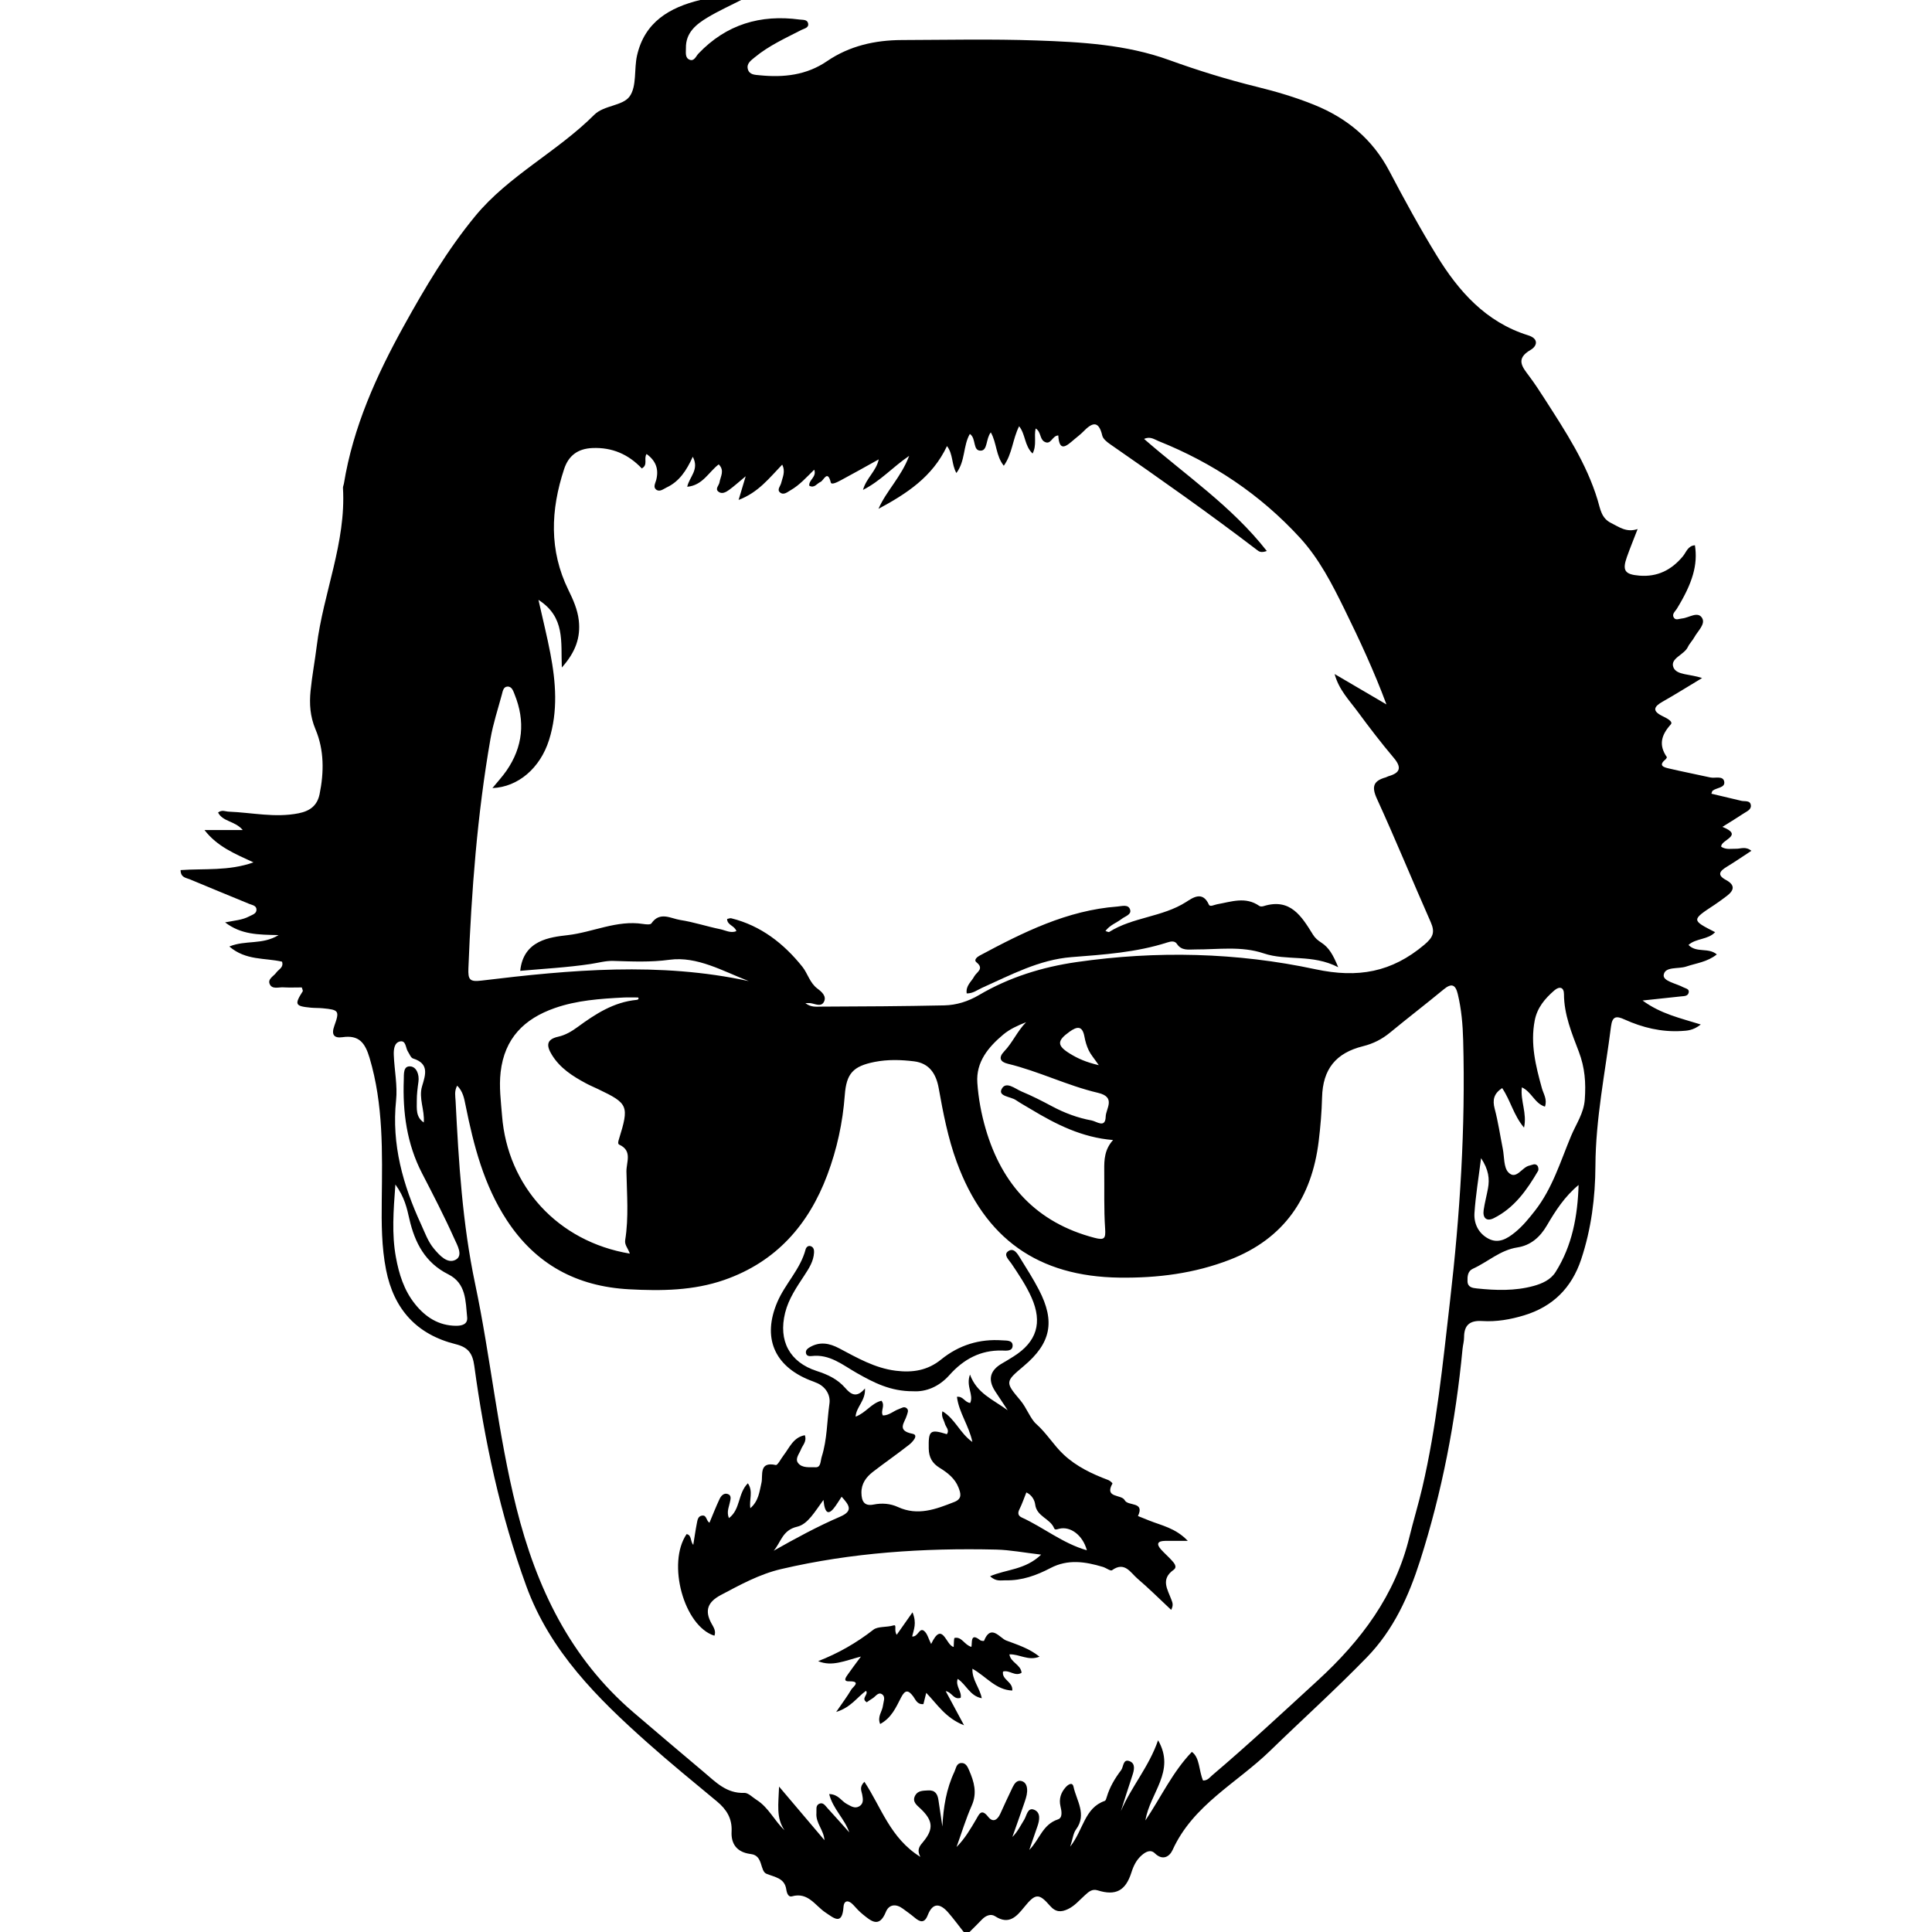 <?xml version="1.0" encoding="iso-8859-1"?>
<!-- Generator: Adobe Illustrator 19.1.0, SVG Export Plug-In . SVG Version: 6.00 Build 0)  -->
<svg version="1.1" id="Capa_1" xmlns="http://www.w3.org/2000/svg" xmlns:xlink="http://www.w3.org/1999/xlink" x="0px" y="0px"
	 viewBox="0 0 141.178 141.178" style="enable-background:new 0 0 141.178 141.178;" xml:space="preserve">
<g>
	<path d="M126.114,64.297c-0.69-0.371-0.417-0.664,0.079-0.965c0.593-0.36,1.164-0.755,1.787-1.161
		c-0.43-0.347-0.786-0.139-1.123-0.15c-0.35-0.012-0.711,0.09-1.079-0.143c-0.083-0.504,1.711-0.807,0.085-1.456
		c0.586-0.368,1.07-0.659,1.54-0.973c0.229-0.153,0.576-0.281,0.539-0.602c-0.044-0.384-0.437-0.267-0.695-0.329
		c-0.724-0.174-1.448-0.344-2.189-0.52c0.045-0.116,0.05-0.189,0.089-0.219c0.291-0.228,0.928-0.205,0.849-0.658
		c-0.082-0.464-0.664-0.231-1.022-0.311c-1.008-0.225-2.023-0.42-3.028-0.657c-0.344-0.081-0.801-0.198-0.245-0.656
		c0.051-0.042,0.116-0.151,0.099-0.176c-0.614-0.887-0.401-1.617,0.29-2.385c0.198-0.22-0.331-0.473-0.603-0.606
		c-0.785-0.384-0.635-0.696,0.02-1.066c0.911-0.515,1.798-1.072,2.871-1.718c-0.899-0.305-1.854-0.204-2.091-0.77
		c-0.28-0.668,0.778-0.914,1.052-1.499c0.119-0.255,0.336-0.462,0.472-0.711c0.25-0.459,0.841-0.964,0.564-1.412
		c-0.317-0.514-0.96-0.004-1.462,0.039c-0.208,0.018-0.455,0.156-0.595-0.053c-0.175-0.263,0.092-0.454,0.216-0.657
		c1.155-1.886,1.542-3.216,1.321-4.638c-0.517,0.031-0.638,0.513-0.883,0.808c-0.835,1.003-1.862,1.518-3.181,1.41
		c-1.058-0.087-1.259-0.371-0.91-1.357c0.225-0.635,0.482-1.259,0.786-2.048c-0.82,0.276-1.35-0.151-1.938-0.44
		c-0.719-0.353-0.787-1.028-0.982-1.673c-0.815-2.697-2.351-5.022-3.852-7.363c-0.365-0.57-0.736-1.139-1.141-1.681
		c-0.508-0.68-1.04-1.276,0.092-1.933c0.479-0.278,0.62-0.817-0.178-1.066c-3.09-0.961-5.081-3.217-6.692-5.846
		c-1.229-2.003-2.357-4.072-3.451-6.153c-1.223-2.326-3.09-3.871-5.488-4.842c-1.357-0.549-2.759-0.965-4.177-1.314
		c-2.183-0.536-4.321-1.199-6.436-1.964c-3.122-1.13-6.415-1.314-9.687-1.427c-3.273-0.113-6.553-0.043-9.83-0.031
		c-1.962,0.007-3.828,0.421-5.472,1.544c-1.503,1.027-3.165,1.205-4.909,1.032c-0.354-0.035-0.768-0.026-0.879-0.454
		c-0.107-0.412,0.239-0.638,0.511-0.864c1.027-0.849,2.234-1.391,3.405-1.996c0.206-0.106,0.547-0.15,0.491-0.467
		c-0.055-0.31-0.39-0.261-0.623-0.292c-2.87-0.387-5.362,0.358-7.391,2.485c-0.184,0.193-0.308,0.583-0.642,0.453
		c-0.361-0.14-0.269-0.549-0.275-0.854c-0.02-1.125,0.747-1.735,1.584-2.238c0.79-0.475,1.636-0.854,2.458-1.276
		c-0.998,0-1.996,0-2.995,0c-2.248,0.546-4.063,1.611-4.619,4.054c-0.226,0.996-0.01,2.23-0.533,2.98
		c-0.498,0.715-1.888,0.649-2.593,1.354c-2.703,2.704-6.257,4.444-8.689,7.392c-2.026,2.457-3.676,5.233-5.225,8.034
		c-2.008,3.63-3.707,7.391-4.382,11.534c-0.017,0.105-0.073,0.21-0.067,0.313c0.234,3.994-1.44,7.671-1.917,11.547
		c-0.135,1.095-0.343,2.182-0.451,3.279c-0.094,0.953-0.036,1.867,0.362,2.812c0.635,1.506,0.625,3.129,0.298,4.731
		c-0.169,0.828-0.691,1.233-1.536,1.401c-1.722,0.343-3.408-0.055-5.109-0.12c-0.241-0.009-0.483-0.157-0.775,0.064
		c0.353,0.687,1.235,0.602,1.804,1.279c-1.014,0-1.905,0-2.796,0c0.933,1.208,2.202,1.728,3.581,2.364
		c-1.818,0.645-3.593,0.438-5.327,0.564c0.007,0.555,0.405,0.56,0.666,0.67c1.444,0.61,2.899,1.194,4.346,1.797
		c0.216,0.09,0.543,0.12,0.534,0.437c-0.008,0.29-0.312,0.359-0.524,0.474c-0.498,0.269-1.069,0.305-1.769,0.442
		c1.175,0.902,2.416,0.899,3.907,0.93c-1.207,0.736-2.387,0.34-3.598,0.833c1.205,1.039,2.612,0.82,3.851,1.109
		c0.137,0.429-0.25,0.555-0.418,0.795c-0.194,0.276-0.667,0.469-0.472,0.866c0.182,0.371,0.64,0.195,0.978,0.215
		c0.457,0.026,0.917,0.006,1.356,0.006c0.04,0.151,0.094,0.239,0.07,0.277c-0.618,0.975-0.564,1.092,0.593,1.203
		c0.283,0.027,0.571,0.015,0.854,0.042c1.194,0.111,1.258,0.184,0.858,1.293c-0.23,0.637-0.023,0.911,0.6,0.821
		c1.208-0.175,1.65,0.413,1.978,1.514c1.016,3.411,0.929,6.902,0.89,10.384c-0.019,1.718-0.018,3.411,0.315,5.104
		c0.568,2.879,2.241,4.723,5.083,5.43c0.905,0.225,1.237,0.655,1.364,1.585c0.747,5.483,1.899,10.876,3.8,16.09
		c1.736,4.763,5.199,8.197,8.867,11.46c1.65,1.468,3.363,2.867,5.064,4.278c0.701,0.582,1.121,1.246,1.07,2.203
		c-0.048,0.9,0.386,1.491,1.326,1.63c0.035,0.005,0.07,0.012,0.105,0.016c0.889,0.116,0.627,1.243,1.122,1.44
		c0.648,0.258,1.324,0.321,1.444,1.143c0.043,0.298,0.167,0.573,0.407,0.505c1.192-0.336,1.697,0.678,2.459,1.182
		c0.609,0.403,1.218,0.974,1.316-0.409c0.037-0.523,0.395-0.506,0.728-0.134c0.213,0.239,0.434,0.477,0.682,0.677
		c0.605,0.49,1.196,1.023,1.683-0.174c0.231-0.567,0.74-0.615,1.243-0.243c0.287,0.212,0.58,0.416,0.852,0.646
		c0.401,0.34,0.727,0.446,0.967-0.17c0.374-0.958,0.92-0.854,1.497-0.192c0.397,0.456,0.755,0.946,1.13,1.421
		c0.143,0,0.285,0,0.428,0c0.302-0.303,0.608-0.6,0.903-0.909c0.276-0.289,0.65-0.446,0.964-0.242
		c1.018,0.662,1.574,0.015,2.132-0.672c0.805-0.991,1.06-1.037,1.877-0.094c0.422,0.487,0.822,0.478,1.317,0.243
		c0.495-0.235,0.838-0.656,1.235-1.011c0.264-0.237,0.516-0.49,0.938-0.357c1.307,0.41,2.036,0.035,2.461-1.305
		c0.156-0.492,0.367-0.925,0.755-1.262c0.285-0.247,0.642-0.448,0.956-0.143c0.591,0.575,1.086,0.228,1.302-0.248
		c1.495-3.29,4.699-4.884,7.123-7.241c2.35-2.285,4.786-4.48,7.073-6.834c1.949-2.007,3.055-4.458,3.884-7.051
		c1.611-5.039,2.602-10.21,3.104-15.476c0.027-0.283,0.112-0.564,0.112-0.847c0-0.909,0.425-1.254,1.334-1.196
		c1.037,0.066,2.066-0.115,3.058-0.417c2.093-0.636,3.472-2.004,4.166-4.092c0.74-2.224,1.029-4.52,1.041-6.84
		c0.017-3.441,0.71-6.796,1.14-10.185c0.098-0.772,0.412-0.763,0.988-0.502c1.315,0.595,2.691,0.928,4.149,0.843
		c0.425-0.025,0.852-0.03,1.422-0.476c-1.498-0.469-2.916-0.77-4.255-1.753c1.088-0.115,1.956-0.205,2.823-0.302
		c0.206-0.023,0.469-0.007,0.541-0.252c0.088-0.298-0.214-0.319-0.385-0.412c-0.522-0.283-1.507-0.446-1.434-0.908
		c0.099-0.635,1.07-0.411,1.648-0.609c0.728-0.248,1.525-0.323,2.233-0.885c-0.625-0.532-1.476-0.083-2.07-0.692
		c0.548-0.499,1.427-0.372,1.946-0.934c-1.739-0.887-1.738-0.885-0.037-2.003c0.297-0.196,0.581-0.413,0.867-0.625
		C126.721,65.072,126.824,64.679,126.114,64.297z M34.228,70.753c0.223-5.629,0.645-11.237,1.617-16.791
		c0.19-1.083,0.539-2.138,0.826-3.203c0.063-0.233,0.105-0.557,0.385-0.586c0.348-0.036,0.447,0.32,0.547,0.567
		c0.794,1.962,0.615,3.833-0.594,5.581c-0.298,0.431-0.66,0.818-1.026,1.267c1.882-0.076,3.491-1.463,4.138-3.515
		c0.664-2.103,0.498-4.227,0.092-6.343c-0.232-1.21-0.532-2.408-0.866-3.896c1.974,1.268,1.628,3.061,1.708,4.944
		c1-1.119,1.381-2.189,1.239-3.446c-0.09-0.791-0.412-1.513-0.757-2.216c-1.425-2.902-1.298-5.853-0.316-8.837
		c0.328-0.998,1.012-1.494,2.069-1.539c1.444-0.062,2.638,0.462,3.609,1.491c0.475-0.266,0.12-0.697,0.348-1.055
		c0.669,0.487,0.91,1.093,0.706,1.894c-0.058,0.23-0.24,0.518-0.013,0.7c0.264,0.212,0.532-0.036,0.779-0.152
		c0.913-0.429,1.442-1.222,1.905-2.241c0.498,0.942-0.247,1.459-0.406,2.194c1.138-0.104,1.569-1.083,2.302-1.637
		c0.453,0.451,0.125,0.888,0.056,1.316c-0.037,0.228-0.344,0.466-0.08,0.677c0.258,0.207,0.557,0.037,0.784-0.129
		c0.371-0.271,0.712-0.582,1.211-0.996c-0.176,0.588-0.314,1.05-0.518,1.73c1.45-0.549,2.24-1.601,3.185-2.579
		c0.26,0.513,0.024,0.926-0.076,1.349c-0.054,0.227-0.328,0.481-0.081,0.685c0.266,0.22,0.534-0.028,0.771-0.164
		c0.654-0.375,1.152-0.937,1.726-1.501c0.2,0.53-0.407,0.74-0.362,1.17c0.377,0.21,0.555-0.165,0.824-0.277
		c0.23-0.096,0.507-0.929,0.75,0.042c0.052,0.208,0.518-0.049,0.757-0.175c0.877-0.466,1.741-0.957,2.746-1.514
		c-0.188,0.87-0.899,1.349-1.151,2.231c1.292-0.655,2.135-1.639,3.374-2.488c-0.584,1.554-1.667,2.554-2.242,3.872
		c2.034-1.097,3.939-2.317,5.007-4.587c0.461,0.609,0.319,1.312,0.686,1.969c0.663-0.879,0.484-1.995,0.984-2.854
		c0.488,0.315,0.182,1.263,0.818,1.219c0.487-0.034,0.342-0.852,0.712-1.335c0.443,0.779,0.362,1.706,0.951,2.44
		c0.628-0.885,0.638-1.93,1.119-2.888c0.478,0.6,0.38,1.416,0.984,1.995c0.323-0.624,0.088-1.241,0.224-1.83
		c0.393,0.223,0.292,0.751,0.62,0.953c0.503,0.31,0.57-0.428,1.034-0.446c0.074,1.297,0.637,0.738,1.176,0.282
		c0.218-0.184,0.449-0.355,0.647-0.559c0.62-0.635,1.12-0.882,1.391,0.287c0.055,0.238,0.331,0.462,0.556,0.618
		c3.631,2.519,7.245,5.062,10.758,7.746c0.137,0.104,0.279,0.224,0.709,0.07c-2.557-3.264-5.918-5.527-8.967-8.188
		c0.446-0.211,0.757,0.037,1.057,0.158c3.963,1.586,7.429,3.901,10.326,7.057c1.42,1.548,2.355,3.389,3.266,5.243
		c1.108,2.256,2.167,4.536,3.061,6.942c-1.262-0.74-2.525-1.48-3.787-2.22c0.314,1.154,1.068,1.91,1.688,2.753
		c0.845,1.148,1.714,2.281,2.633,3.37c0.607,0.719,0.462,1.104-0.39,1.345c-0.068,0.019-0.128,0.065-0.196,0.084
		c-0.88,0.246-1.059,0.653-0.646,1.556c1.364,2.98,2.605,6.016,3.931,9.014c0.329,0.744,0.186,1.111-0.467,1.661
		c-2.376,2.003-4.835,2.458-7.961,1.788c-5.732-1.228-11.596-1.366-17.435-0.525c-2.523,0.363-4.935,1.111-7.146,2.413
		c-0.79,0.465-1.643,0.734-2.535,0.753c-2.992,0.064-5.986,0.08-8.98,0.091c-0.363,0.001-0.77,0.064-1.166-0.256
		c0.177,0,0.275-0.011,0.37,0.002c0.339,0.046,0.77,0.297,0.978-0.088c0.226-0.421-0.168-0.748-0.468-0.973
		c-0.564-0.421-0.716-1.114-1.099-1.593c-1.348-1.688-3.029-3.011-5.201-3.547c-0.088-0.022-0.195,0.032-0.303,0.052
		c0.011,0.465,0.54,0.466,0.679,0.888c-0.424,0.17-0.813-0.068-1.187-0.144c-0.976-0.199-1.931-0.52-2.913-0.671
		c-0.695-0.107-1.493-0.652-2.113,0.251c-0.073,0.106-0.413,0.069-0.62,0.037c-1.902-0.295-3.648,0.605-5.489,0.818
		c-1.296,0.15-3.244,0.362-3.474,2.609c1.665-0.15,3.42-0.241,5.15-0.501c0.552-0.083,1.09-0.242,1.664-0.224
		c1.364,0.041,2.697,0.106,4.095-0.084c2.024-0.274,3.906,0.836,5.794,1.56c-6.513-1.415-13.027-0.828-19.534-0.038
		C34.322,71.761,34.195,71.591,34.228,70.753z M80.755,89.778c0.049,0.722-0.045,0.865-0.772,0.675
		c-4.228-1.102-6.771-3.879-7.961-7.977c-0.316-1.087-0.528-2.227-0.605-3.355c-0.105-1.519,0.806-2.611,1.897-3.524
		c0.474-0.397,1.059-0.662,1.665-0.9c-0.64,0.651-0.987,1.492-1.599,2.13c-0.446,0.465-0.288,0.772,0.263,0.905
		c2.253,0.543,4.344,1.598,6.592,2.125c1.335,0.313,0.577,1.15,0.562,1.737c-0.022,0.882-0.667,0.348-1.025,0.282
		c-1.02-0.186-1.985-0.547-2.904-1.039c-0.722-0.386-1.454-0.76-2.209-1.073c-0.478-0.198-1.162-0.808-1.472-0.17
		c-0.253,0.523,0.661,0.534,1.042,0.791c0.353,0.238,0.729,0.443,1.095,0.664c1.838,1.109,3.733,2.072,6.012,2.257
		c-0.626,0.694-0.653,1.441-0.645,2.199C80.707,86.932,80.659,88.36,80.755,89.778z M78.151,75.394
		c0.564-0.404,0.944-0.454,1.094,0.363c0.063,0.343,0.164,0.689,0.315,1.001c0.147,0.305,0.38,0.569,0.732,1.078
		c-0.943-0.219-1.545-0.494-2.11-0.843C77.222,76.402,77.233,76.052,78.151,75.394z M40.325,77.077
		c0.602,0.984,1.528,1.569,2.507,2.093c0.282,0.151,0.578,0.274,0.867,0.412c2.219,1.059,2.287,1.217,1.523,3.683
		c-0.046,0.149-0.093,0.323,0.034,0.381c0.976,0.45,0.508,1.275,0.52,1.965c0.031,1.67,0.177,3.344-0.091,5.007
		c-0.057,0.353,0.199,0.584,0.34,0.988c-5.265-0.878-8.938-4.924-9.339-10.085c-0.083-1.06-0.227-2.094-0.103-3.177
		c0.283-2.473,1.719-3.895,3.944-4.677c1.628-0.572,3.333-0.687,5.039-0.775c0.349-0.018,0.699-0.003,1.064-0.003
		c0.087,0.118-0.02,0.168-0.118,0.177c-1.664,0.16-3.002,1.028-4.3,1.98c-0.435,0.319-0.896,0.594-1.424,0.71
		C39.898,75.953,39.929,76.429,40.325,77.077z M29.214,76.105c0.464-0.109,0.414,0.466,0.594,0.738
		c0.117,0.177,0.211,0.452,0.373,0.503c1.197,0.376,0.917,1.178,0.662,2.027c-0.265,0.882,0.201,1.736,0.123,2.649
		c-0.598-0.4-0.506-1.021-0.509-1.594c-0.003-0.46,0.057-0.923,0.12-1.381c0.073-0.528-0.141-1.076-0.576-1.121
		c-0.553-0.057-0.48,0.574-0.495,0.973c-0.088,2.381,0.221,4.683,1.334,6.836c0.817,1.58,1.636,3.162,2.362,4.785
		c0.203,0.455,0.665,1.225,0.098,1.532c-0.599,0.323-1.167-0.301-1.587-0.801c-0.442-0.526-0.662-1.173-0.945-1.787
		c-1.324-2.876-2.161-5.83-1.825-9.058c0.113-1.083-0.123-2.199-0.167-3.301C28.759,76.716,28.801,76.202,29.214,76.105z
		 M33.324,96.88c-1.276-0.01-2.235-0.636-3.002-1.596c-0.801-1.001-1.17-2.19-1.394-3.426c-0.305-1.677-0.181-3.349-0.036-5.303
		c0.676,0.934,0.843,1.738,1.021,2.517c0.398,1.746,1.163,3.204,2.84,4.044c1.32,0.661,1.264,1.959,1.384,3.145
		C34.188,96.775,33.747,96.883,33.324,96.88z M105.955,95.094c-0.528,4.567-0.975,9.133-2.024,13.617
		c-0.284,1.213-0.649,2.408-0.945,3.619c-1.038,4.253-3.524,7.559-6.691,10.462c-2.548,2.336-5.074,4.695-7.712,6.932
		c-0.183,0.155-0.325,0.387-0.672,0.385c-0.314-0.717-0.226-1.669-0.817-2.093c-1.412,1.475-2.223,3.254-3.394,5.01
		c0.318-2.014,2.236-3.587,0.925-5.859c-0.668,1.941-1.963,3.402-2.717,5.176c0.278-0.867,0.547-1.737,0.837-2.6
		c0.133-0.396,0.243-0.861-0.185-1.04c-0.508-0.213-0.45,0.404-0.636,0.65c-0.453,0.597-0.837,1.239-1.051,1.968
		c-0.029,0.1-0.072,0.252-0.144,0.277c-1.483,0.514-1.549,2.096-2.525,3.343c0.191-0.588,0.224-0.983,0.424-1.255
		c0.811-1.105,0.038-2.103-0.183-3.123c-0.084-0.387-0.411-0.142-0.569,0.033c-0.353,0.39-0.508,0.862-0.385,1.385
		c0.086,0.365,0.173,0.849-0.181,0.967c-1.137,0.378-1.34,1.475-2.096,2.23c0.196-0.568,0.389-1.138,0.589-1.704
		c0.164-0.464,0.263-1.025-0.232-1.229c-0.483-0.2-0.542,0.429-0.731,0.73c-0.263,0.42-0.474,0.873-0.862,1.26
		c0.282-0.798,0.569-1.594,0.842-2.396c0.102-0.301,0.22-0.612,0.236-0.923c0.016-0.314-0.053-0.689-0.429-0.776
		c-0.331-0.076-0.51,0.213-0.635,0.468c-0.313,0.639-0.603,1.29-0.901,1.937c-0.206,0.446-0.532,0.66-0.883,0.213
		c-0.504-0.642-0.666-0.172-0.886,0.203c-0.41,0.698-0.817,1.398-1.425,2.008c0.366-1.013,0.678-2.051,1.113-3.033
		c0.408-0.921,0.17-1.736-0.189-2.564c-0.11-0.255-0.24-0.566-0.584-0.542c-0.354,0.024-0.371,0.378-0.489,0.627
		c-0.598,1.265-0.813,2.604-0.884,4.012c-0.096-0.643-0.195-1.287-0.288-1.931c-0.063-0.439-0.24-0.739-0.752-0.707
		c-0.359,0.023-0.748,0.002-0.946,0.367c-0.251,0.461,0.117,0.707,0.402,0.978c0.892,0.849,0.956,1.471,0.198,2.39
		c-0.25,0.303-0.52,0.562-0.221,1.123c-2.205-1.361-2.858-3.63-4.092-5.49c-0.397,0.402-0.206,0.671-0.159,0.938
		c0.057,0.321,0.121,0.661-0.225,0.86c-0.33,0.19-0.611-0.027-0.895-0.172c-0.401-0.205-0.614-0.712-1.295-0.728
		c0.277,1.097,1.125,1.796,1.47,2.801c-0.532-0.594-1.06-1.192-1.599-1.779c-0.161-0.175-0.32-0.452-0.61-0.307
		c-0.266,0.133-0.173,0.434-0.193,0.674c-0.06,0.736,0.534,1.223,0.588,1.982c-1.043-1.231-2.086-2.462-3.318-3.916
		c-0.042,1.302-0.228,2.279,0.397,3.187c-0.742-0.693-1.162-1.665-2.035-2.212c-0.299-0.187-0.612-0.528-0.907-0.516
		c-1.297,0.054-2.087-0.792-2.95-1.518c-1.718-1.445-3.431-2.896-5.136-4.356c-4.631-3.966-7.103-9.128-8.562-14.951
		c-1.355-5.406-1.873-10.95-3.018-16.379c-0.932-4.423-1.2-8.882-1.427-13.362c-0.017-0.342-0.106-0.702,0.116-1.114
		c0.425,0.423,0.512,0.933,0.615,1.444c0.594,2.945,1.338,5.832,3.015,8.393c2.113,3.227,5.106,4.839,8.932,5.044
		c2.365,0.127,4.705,0.103,6.97-0.688c3.767-1.316,6.147-4.016,7.517-7.672c0.703-1.875,1.126-3.821,1.275-5.827
		c0.118-1.586,0.607-2.115,2.184-2.428c0.951-0.188,1.921-0.16,2.875-0.043c1.126,0.139,1.618,0.921,1.804,1.961
		c0.327,1.824,0.675,3.64,1.316,5.391c2.055,5.615,5.946,8.377,11.902,8.454c2.77,0.036,5.468-0.303,8.066-1.313
		c3.967-1.542,5.984-4.535,6.484-8.662c0.129-1.06,0.219-2.121,0.246-3.193c0.052-2.072,1.007-3.25,2.998-3.744
		c0.75-0.186,1.385-0.513,1.975-0.999c1.292-1.065,2.623-2.085,3.914-3.152c0.563-0.466,0.858-0.363,1.026,0.325
		c0.271,1.115,0.368,2.255,0.398,3.39C107.094,82.396,106.69,88.743,105.955,95.094z M113.665,92.961
		c-0.355,0.56-0.979,0.838-1.601,1.008c-1.361,0.373-2.752,0.328-4.141,0.182c-0.317-0.033-0.672-0.08-0.687-0.518
		c-0.012-0.362,0.01-0.747,0.395-0.923c1.092-0.497,1.994-1.364,3.252-1.557c0.959-0.147,1.647-0.738,2.151-1.601
		c0.625-1.069,1.299-2.118,2.319-2.962C115.284,88.852,114.892,91.025,113.665,92.961z M115.807,80.334
		c-0.07,1.015-0.639,1.804-1.005,2.681c-0.779,1.867-1.363,3.833-2.642,5.463c-0.441,0.562-0.887,1.114-1.444,1.567
		c-0.575,0.469-1.211,0.856-1.948,0.47c-0.72-0.377-1.075-1.09-1.024-1.872c0.083-1.259,0.293-2.509,0.482-4.014
		c0.557,0.846,0.634,1.513,0.505,2.217c-0.096,0.524-0.236,1.042-0.314,1.569c-0.086,0.582,0.204,0.869,0.742,0.6
		c1.493-0.746,2.418-2.055,3.232-3.451c0.054-0.093,0.024-0.304-0.05-0.387c-0.173-0.195-0.381-0.044-0.587-0.002
		c-0.549,0.114-0.96,1.084-1.53,0.496c-0.354-0.365-0.292-1.137-0.41-1.727c-0.195-0.977-0.339-1.968-0.593-2.929
		c-0.169-0.64-0.064-1.102,0.547-1.506c0.62,0.92,0.826,1.971,1.598,2.89c0.235-1.06-0.28-1.953-0.158-2.943
		c0.722,0.332,0.925,1.171,1.686,1.409c0.185-0.529-0.108-0.931-0.224-1.351c-0.448-1.619-0.853-3.233-0.523-4.942
		c0.182-0.94,0.742-1.596,1.423-2.191c0.391-0.342,0.713-0.236,0.714,0.257c0.002,1.497,0.579,2.883,1.082,4.202
		C115.822,78.04,115.891,79.126,115.807,80.334z"/>
	<path d="M83.155,110.782c0.519-1.088-0.731-0.697-0.969-1.157c-0.232-0.447-1.511-0.134-0.893-1.222
		c0.012-0.021-0.18-0.204-0.301-0.249c-1.187-0.445-2.324-0.983-3.261-1.857c-0.734-0.684-1.241-1.561-2.015-2.248
		c-0.424-0.376-0.697-1.18-1.153-1.72c-1.121-1.331-1.12-1.359,0.244-2.504c1.987-1.668,2.317-3.249,1.114-5.567
		c-0.409-0.789-0.889-1.543-1.358-2.3c-0.2-0.324-0.467-0.816-0.883-0.532c-0.388,0.264,0.045,0.636,0.226,0.906
		c0.537,0.8,1.077,1.598,1.47,2.481c0.818,1.84,0.386,3.24-1.312,4.309c-0.271,0.171-0.544,0.34-0.823,0.498
		c-0.882,0.501-1.088,1.171-0.524,2.04c0.264,0.406,0.534,0.809,0.918,1.391c-1.119-0.811-2.257-1.243-2.755-2.608
		c-0.316,0.872,0.291,1.463,0.016,2.078c-0.415-0.052-0.512-0.51-0.969-0.451c0.141,1.153,0.881,2.107,1.128,3.301
		c-0.915-0.642-1.262-1.699-2.19-2.244c-0.101,0.402,0.11,0.632,0.179,0.899c0.065,0.251,0.363,0.469,0.145,0.775
		c-1.233-0.383-1.349-0.269-1.323,1.057c0.013,0.638,0.255,1.068,0.794,1.4c0.579,0.356,1.127,0.78,1.382,1.443
		c0.151,0.394,0.301,0.814-0.302,1.051c-1.342,0.528-2.665,1.041-4.121,0.373c-0.559-0.257-1.169-0.305-1.782-0.182
		c-0.703,0.141-0.877-0.267-0.889-0.852c-0.013-0.673,0.346-1.156,0.838-1.537c0.873-0.675,1.784-1.302,2.651-1.985
		c0.24-0.189,0.722-0.702,0.249-0.796c-1.203-0.237-0.567-0.824-0.419-1.354c0.047-0.167,0.153-0.356,0.002-0.5
		c-0.194-0.185-0.394-0.018-0.588,0.049c-0.394,0.137-0.714,0.469-1.167,0.464c-0.192-0.341,0.191-0.705-0.101-1.074
		c-0.724,0.165-1.141,0.888-1.892,1.162c0.048-0.727,0.741-1.164,0.685-2.061c-0.636,0.765-1.075,0.384-1.439-0.034
		c-0.565-0.648-1.28-0.982-2.077-1.238c-1.99-0.641-2.827-2.208-2.317-4.26c0.255-1.025,0.846-1.877,1.413-2.741
		c0.333-0.508,0.664-1.02,0.699-1.653c0.01-0.181-0.021-0.369-0.206-0.455c-0.217-0.101-0.37,0.065-0.411,0.221
		c-0.38,1.451-1.492,2.504-2.066,3.847c-1.101,2.573-0.247,4.653,2.35,5.701c0.198,0.08,0.403,0.146,0.596,0.237
		c0.624,0.296,0.947,0.89,0.863,1.481c-0.184,1.296-0.165,2.625-0.565,3.887c-0.091,0.286-0.057,0.783-0.435,0.767
		c-0.432-0.018-0.993,0.083-1.294-0.313c-0.239-0.314,0.089-0.666,0.214-0.991c0.121-0.316,0.44-0.574,0.282-1.038
		c-0.85,0.157-1.117,0.906-1.552,1.467c-0.193,0.249-0.439,0.74-0.57,0.711c-1.261-0.283-0.925,0.768-1.047,1.294
		c-0.153,0.66-0.202,1.325-0.813,1.861c-0.104-0.602,0.232-1.216-0.181-1.821c-0.744,0.743-0.528,1.908-1.385,2.546
		c-0.179-0.455-0.004-0.783,0.063-1.123c0.045-0.228,0.169-0.537-0.159-0.642c-0.279-0.089-0.482,0.144-0.586,0.365
		c-0.266,0.565-0.493,1.149-0.74,1.737c-0.253-0.155-0.191-0.562-0.529-0.523c-0.314,0.036-0.346,0.33-0.392,0.565
		c-0.097,0.488-0.165,0.981-0.262,1.579c-0.235-0.281-0.104-0.721-0.487-0.79c-1.454,2.127-0.196,6.732,2.033,7.425
		c0.135-0.348-0.073-0.638-0.216-0.897c-0.529-0.96-0.253-1.578,0.684-2.076c1.42-0.753,2.834-1.529,4.406-1.896
		c5.167-1.208,10.419-1.548,15.707-1.425c1.031,0.024,2.058,0.226,3.294,0.369c-1.163,1.121-2.532,1.063-3.729,1.577
		c0.434,0.417,0.805,0.291,1.146,0.299c1.176,0.029,2.252-0.365,3.265-0.895c1.281-0.671,2.547-0.467,3.831-0.083
		c0.232,0.069,0.557,0.32,0.663,0.244c0.931-0.674,1.353,0.177,1.866,0.614c0.841,0.717,1.625,1.501,2.458,2.28
		c0.19-0.352,0.088-0.551,0.016-0.747c-0.276-0.748-0.806-1.487,0.159-2.175c0.308-0.219,0.032-0.517-0.162-0.726
		c-0.242-0.261-0.511-0.497-0.75-0.762c-0.378-0.42-0.237-0.625,0.293-0.631c0.484-0.005,0.968-0.001,1.66-0.001
		c-0.891-0.941-1.922-1.122-2.85-1.496C83.681,110.994,83.418,110.888,83.155,110.782z M61.394,110.828
		c-1.667,0.719-3.263,1.588-4.859,2.49c0.534-0.61,0.629-1.505,1.712-1.755c0.78-0.18,1.277-1.077,1.926-1.959
		c0.107,1.116,0.425,1.097,0.887,0.436c0.138-0.198,0.266-0.403,0.44-0.669C62.042,109.973,62.382,110.402,61.394,110.828z
		 M74.671,110.892c-0.271-0.124-0.323-0.316-0.177-0.604c0.189-0.374,0.322-0.776,0.505-1.231c0.399,0.181,0.605,0.56,0.646,0.884
		c0.112,0.887,1.096,1.019,1.383,1.732c0.061,0.151,0.219,0.075,0.363,0.039c0.834-0.208,1.736,0.477,2.03,1.573
		C77.66,112.782,76.27,111.624,74.671,110.892z"/>
	<path d="M71.906,119.902c-0.008,0.02-0.216,0.007-0.285-0.048c-0.733-0.59-0.567,0.195-0.637,0.49
		c-0.526-0.15-0.695-0.76-1.225-0.657c-0.064,0.013-0.049,0.431-0.07,0.66c-0.576-0.1-0.81-1.969-1.648-0.215
		c-0.191-0.372-0.277-0.778-0.527-0.964c-0.34-0.254-0.429,0.46-0.86,0.417c0.115-0.51,0.356-0.965,0.026-1.767
		c-0.452,0.644-0.791,1.126-1.153,1.64c-0.231-0.342,0.049-0.769-0.245-0.681c-0.494,0.147-1.135,0.057-1.458,0.31
		c-1.236,0.964-2.565,1.725-4.039,2.299c1.02,0.422,1.937-0.029,3.127-0.336c-0.422,0.574-0.699,0.93-0.953,1.301
		c-0.125,0.183-0.396,0.519,0.079,0.509c0.937-0.018,0.278,0.417,0.175,0.593c-0.292,0.499-0.643,0.963-1.11,1.645
		c1.086-0.335,1.53-1.078,2.179-1.543c0.217,0.269-0.406,0.554,0.056,0.836c0.138-0.095,0.278-0.2,0.427-0.289
		c0.227-0.135,0.421-0.51,0.716-0.275c0.242,0.193,0.071,0.532,0.04,0.81c-0.047,0.422-0.432,0.802-0.204,1.342
		c0.839-0.454,1.159-1.226,1.527-1.935c0.299-0.577,0.529-0.566,0.893-0.075c0.172,0.233,0.281,0.597,0.741,0.557
		c0.063-0.251,0.126-0.505,0.206-0.823c0.821,0.849,1.413,1.842,2.763,2.369c-0.524-0.975-0.918-1.708-1.341-2.495
		c0.463,0.079,0.578,0.659,1.095,0.487c0.095-0.463-0.402-0.868-0.219-1.382c0.642,0.423,0.88,1.245,1.76,1.414
		c-0.154-0.784-0.714-1.328-0.684-2.156c1.018,0.572,1.707,1.55,2.913,1.594c0.06-0.651-0.783-0.783-0.676-1.387
		c0.472-0.139,0.875,0.387,1.355,0.089c-0.048-0.601-0.807-0.752-0.888-1.345c0.734-0.032,1.371,0.5,2.2,0.168
		c-0.777-0.62-1.637-0.879-2.436-1.182C73.069,119.707,72.407,118.627,71.906,119.902z"/>
	<path d="M58.891,98.849c0.024,0.24,0.245,0.263,0.406,0.243c1.332-0.166,2.283,0.657,3.328,1.248
		c1.214,0.686,2.446,1.333,4.097,1.323c0.942,0.059,1.894-0.327,2.658-1.184c1.021-1.145,2.258-1.83,3.839-1.791
		c0.301,0.007,0.763,0.072,0.777-0.349c0.014-0.418-0.441-0.373-0.746-0.395c-1.676-0.122-3.179,0.345-4.48,1.4
		c-0.986,0.8-2.079,0.974-3.311,0.82c-1.536-0.192-2.825-0.946-4.146-1.642c-0.705-0.372-1.406-0.505-2.132-0.08
		C59.028,98.53,58.87,98.645,58.891,98.849z"/>
	<path d="M78.293,69.941c2.372-0.186,4.737-0.339,7.02-1.076c0.252-0.081,0.53-0.129,0.687,0.108
		c0.349,0.524,0.859,0.405,1.347,0.407c1.67,0.006,3.371-0.263,4.99,0.284c1.704,0.576,3.543,0.031,5.451,1.015
		c-0.376-0.917-0.682-1.443-1.24-1.802c-0.24-0.154-0.445-0.322-0.605-0.58c-0.825-1.33-1.646-2.695-3.603-2.084
		c-0.096,0.03-0.24,0.041-0.312-0.01c-1.008-0.713-2.055-0.307-3.094-0.124c-0.204,0.036-0.513,0.214-0.596,0.027
		c-0.459-1.027-1.177-0.506-1.663-0.195c-1.738,1.11-3.896,1.099-5.628,2.193c-0.037,0.024-0.125-0.031-0.268-0.073
		c0.324-0.439,0.813-0.593,1.191-0.886c0.244-0.189,0.706-0.307,0.618-0.649c-0.114-0.446-0.606-0.277-0.925-0.253
		c-3.685,0.275-6.901,1.884-10.08,3.588c-0.186,0.1-0.442,0.317-0.234,0.483c0.604,0.482,0.008,0.722-0.159,1.037
		c-0.203,0.385-0.631,0.671-0.55,1.242c0.463,0.007,0.774-0.255,1.119-0.409C73.87,71.239,75.943,70.125,78.293,69.941z"/>
</g>
<g>
</g>
<g>
</g>
<g>
</g>
<g>
</g>
<g>
</g>
<g>
</g>
<g>
</g>
<g>
</g>
<g>
</g>
<g>
</g>
<g>
</g>
<g>
</g>
<g>
</g>
<g>
</g>
<g>
</g>
</svg>
